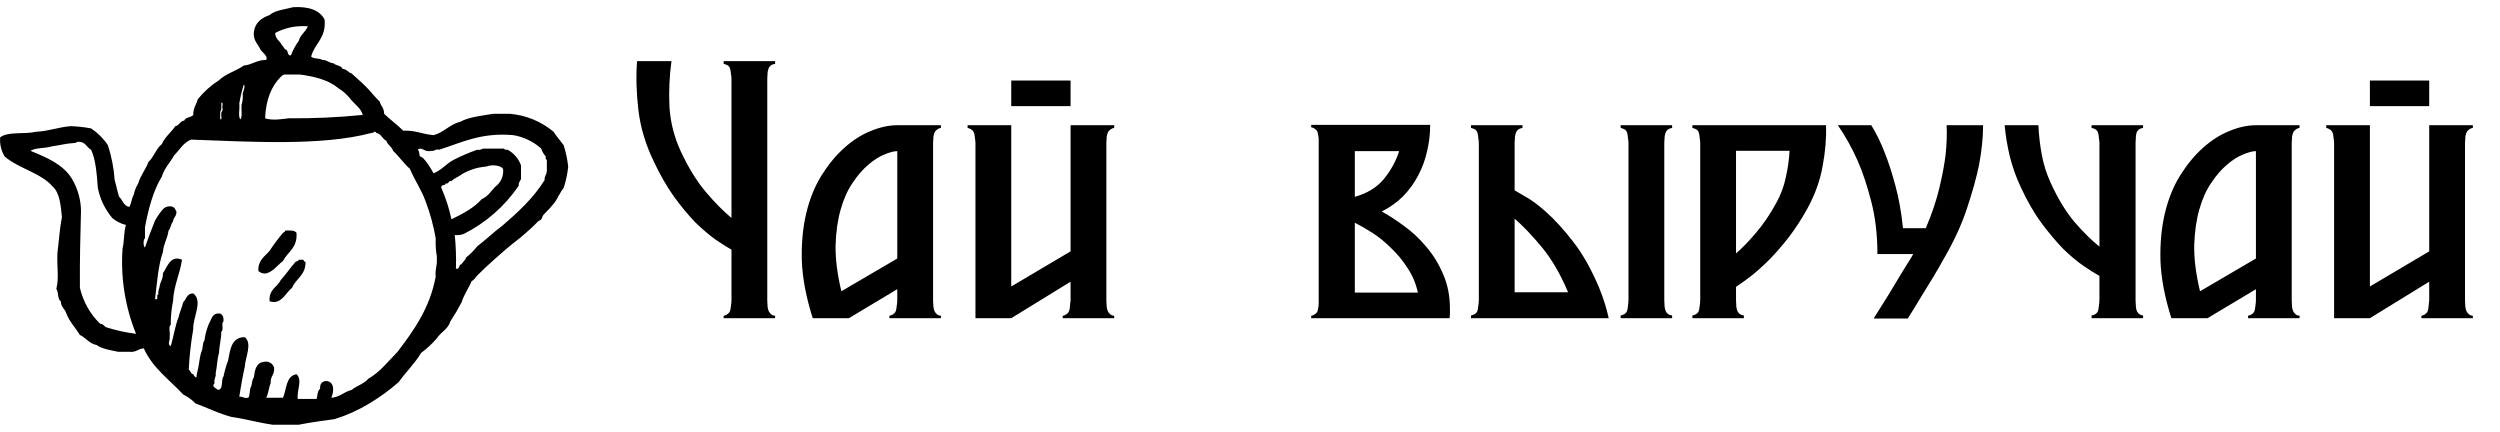 <svg width="220" height="38" viewBox="0 0 220 38"  xmlns="http://www.w3.org/2000/svg">
<path class="tea" d="M59.09 5.38C58.91 6.68 58.85 8.01 58.91 9.37C58.99 10.73 59.32 12.04 59.9 13.3C60.56 14.72 61.29 15.91 62.09 16.87C62.91 17.83 63.67 18.6 64.37 19.18V6.91C64.37 6.83 64.35 6.66 64.31 6.4C64.29 6.12 64.23 5.93 64.13 5.83C64.07 5.77 64.01 5.73 63.95 5.71C63.89 5.69 63.84 5.67 63.8 5.65C63.74 5.63 63.7 5.62 63.68 5.62V5.38H68.21V5.62C68.17 5.62 68.12 5.63 68.06 5.65C68.02 5.67 67.97 5.69 67.91 5.71C67.87 5.73 67.82 5.77 67.76 5.83C67.66 5.93 67.59 6.11 67.55 6.37C67.53 6.63 67.52 6.81 67.52 6.91V26.47C67.52 26.57 67.53 26.75 67.55 27.01C67.59 27.27 67.66 27.45 67.76 27.55C67.86 27.67 67.96 27.74 68.06 27.76C68.12 27.78 68.17 27.79 68.21 27.79V28H63.68V27.79C63.7 27.79 63.74 27.78 63.8 27.76C63.92 27.72 64.03 27.65 64.13 27.55C64.23 27.45 64.29 27.27 64.31 27.01C64.35 26.75 64.37 26.57 64.37 26.47V21.97C64.01 21.77 63.55 21.48 62.99 21.1C62.43 20.7 61.83 20.19 61.19 19.57C60.57 18.93 59.94 18.17 59.3 17.29C58.66 16.39 58.06 15.34 57.5 14.14C56.8 12.68 56.36 11.2 56.18 9.7C56 8.18 55.96 6.74 56.06 5.38H59.09ZM82.35 27.55C82.451 27.67 82.55 27.74 82.65 27.76C82.71 27.78 82.76 27.78 82.8 27.76V28H78.27V27.76C78.29 27.78 78.331 27.78 78.391 27.76C78.51 27.72 78.621 27.65 78.721 27.55C78.82 27.45 78.88 27.27 78.9 27.01C78.941 26.75 78.96 26.57 78.96 26.47V25.45L74.701 28H71.52C70.941 26.18 70.621 24.5 70.561 22.96C70.52 21.42 70.65 20.02 70.951 18.76C71.251 17.5 71.701 16.39 72.3 15.43C72.9 14.47 73.57 13.66 74.311 13C75.05 12.34 75.82 11.85 76.621 11.53C77.441 11.19 78.221 11.02 78.96 11.02H82.8V11.26C82.76 11.26 82.71 11.27 82.65 11.29C82.55 11.33 82.451 11.4 82.35 11.5C82.251 11.6 82.18 11.78 82.141 12.04C82.121 12.3 82.111 12.48 82.111 12.58V26.47C82.111 26.57 82.121 26.75 82.141 27.01C82.18 27.27 82.251 27.45 82.35 27.55ZM78.96 13.3C78.66 13.3 78.281 13.4 77.82 13.6C77.361 13.78 76.891 14.08 76.41 14.5C75.93 14.9 75.471 15.43 75.031 16.09C74.591 16.73 74.24 17.51 73.981 18.43C73.721 19.33 73.57 20.38 73.531 21.58C73.51 22.78 73.68 24.13 74.04 25.63L78.96 22.75V13.3ZM97.6 27.55C97.7 27.67 97.8 27.74 97.9 27.76C97.96 27.78 98.01 27.79 98.05 27.79V28H93.52V27.79C93.54 27.79 93.58 27.78 93.64 27.76C93.76 27.72 93.87 27.65 93.97 27.55C94.07 27.45 94.13 27.27 94.15 27.01C94.17 26.75 94.19 26.57 94.21 26.47V24.79L88.99 28H85.84V12.58C85.84 12.48 85.82 12.3 85.78 12.04C85.76 11.78 85.7 11.6 85.6 11.5C85.5 11.4 85.39 11.33 85.27 11.29C85.21 11.27 85.17 11.26 85.15 11.26V11.02H88.99V25.21L94.21 22.12V11.02H98.05V11.26C98.01 11.26 97.96 11.27 97.9 11.29C97.8 11.33 97.7 11.4 97.6 11.5C97.5 11.6 97.43 11.78 97.39 12.04C97.37 12.3 97.36 12.48 97.36 12.58V26.47C97.36 26.57 97.37 26.75 97.39 27.01C97.43 27.27 97.5 27.45 97.6 27.55ZM88.99 7.09H94.21V9.34H88.99V7.09ZM127.595 27.19C127.595 27.33 127.595 27.47 127.595 27.61C127.595 27.73 127.585 27.86 127.565 28H115.385V27.79C115.405 27.79 115.445 27.78 115.505 27.76C115.625 27.72 115.735 27.65 115.835 27.55C115.915 27.47 115.965 27.35 115.985 27.19C116.025 27.03 116.045 26.87 116.045 26.71V12.28C116.045 12.14 116.025 11.99 115.985 11.83C115.965 11.65 115.915 11.52 115.835 11.44C115.735 11.34 115.625 11.27 115.505 11.23C115.445 11.21 115.405 11.2 115.385 11.2V10.99H125.855C125.855 11.77 125.765 12.54 125.585 13.3C125.425 14.04 125.165 14.75 124.805 15.43C124.465 16.09 124.025 16.7 123.485 17.26C122.945 17.8 122.315 18.25 121.595 18.61C122.215 18.95 122.875 19.38 123.575 19.9C124.275 20.4 124.925 21.01 125.525 21.73C126.125 22.43 126.615 23.23 126.995 24.13C127.395 25.03 127.595 26.05 127.595 27.19ZM123.125 13.3H119.225V17.32C120.305 17.02 121.155 16.5 121.775 15.76C122.395 15 122.845 14.18 123.125 13.3ZM119.225 19.6V25.75H124.775C124.595 24.93 124.285 24.2 123.845 23.56C123.425 22.9 122.945 22.32 122.405 21.82C121.885 21.3 121.345 20.86 120.785 20.5C120.225 20.14 119.705 19.84 119.225 19.6ZM146.457 26.44C146.457 26.54 146.467 26.73 146.487 27.01C146.527 27.27 146.597 27.45 146.697 27.55C146.757 27.61 146.807 27.65 146.847 27.67C146.907 27.69 146.957 27.71 146.997 27.73C147.057 27.75 147.107 27.76 147.147 27.76V28H142.617V27.76C142.637 27.76 142.677 27.75 142.737 27.73C142.877 27.69 142.987 27.63 143.067 27.55C143.167 27.45 143.227 27.27 143.247 27.01C143.287 26.73 143.307 26.54 143.307 26.44V12.55C143.307 12.47 143.287 12.3 143.247 12.04C143.227 11.76 143.167 11.57 143.067 11.47C143.007 11.41 142.947 11.37 142.887 11.35C142.827 11.33 142.777 11.31 142.737 11.29C142.677 11.27 142.637 11.26 142.617 11.26V11.02H147.147V11.26C147.107 11.26 147.057 11.27 146.997 11.29C146.957 11.31 146.907 11.33 146.847 11.35C146.807 11.37 146.757 11.41 146.697 11.47C146.597 11.57 146.527 11.76 146.487 12.04C146.467 12.3 146.457 12.47 146.457 12.55V26.44ZM129.447 28V27.76C129.467 27.76 129.507 27.75 129.567 27.73C129.707 27.69 129.817 27.63 129.897 27.55C129.997 27.45 130.057 27.27 130.077 27.01C130.117 26.73 130.137 26.54 130.137 26.44V12.55C130.137 12.47 130.117 12.3 130.077 12.04C130.057 11.76 129.997 11.57 129.897 11.47C129.837 11.41 129.777 11.37 129.717 11.35C129.657 11.33 129.607 11.31 129.567 11.29C129.507 11.27 129.467 11.26 129.447 11.26V11.02H133.977V11.26C133.937 11.26 133.887 11.27 133.827 11.29C133.787 11.31 133.737 11.33 133.677 11.35C133.637 11.37 133.587 11.41 133.527 11.47C133.427 11.57 133.357 11.76 133.317 12.04C133.297 12.3 133.287 12.47 133.287 12.55V16.75C133.347 16.79 133.637 16.96 134.157 17.26C134.697 17.54 135.337 18.01 136.077 18.67C136.817 19.33 137.607 20.2 138.447 21.28C139.287 22.36 140.047 23.71 140.727 25.33C140.907 25.77 141.067 26.21 141.207 26.65C141.347 27.09 141.467 27.54 141.567 28H129.447ZM137.997 25.72C137.977 25.7 137.967 25.68 137.967 25.66C137.307 24.1 136.547 22.8 135.687 21.76C134.827 20.72 134.027 19.88 133.287 19.24V25.72H137.997ZM159.04 18.37C158.54 19.27 158.01 20.09 157.45 20.83C156.89 21.55 156.33 22.2 155.77 22.78C155.21 23.34 154.67 23.83 154.15 24.25C153.63 24.65 153.17 24.98 152.77 25.24V26.44C152.77 26.54 152.78 26.73 152.8 27.01C152.84 27.27 152.91 27.45 153.01 27.55C153.07 27.61 153.12 27.65 153.16 27.67C153.22 27.69 153.27 27.71 153.31 27.73C153.37 27.75 153.42 27.76 153.46 27.76V28H148.93V27.76C148.95 27.76 148.99 27.75 149.05 27.73C149.19 27.69 149.3 27.63 149.38 27.55C149.48 27.45 149.54 27.27 149.56 27.01C149.6 26.73 149.62 26.54 149.62 26.44V12.55C149.62 12.47 149.6 12.3 149.56 12.04C149.54 11.76 149.48 11.57 149.38 11.47C149.32 11.41 149.26 11.37 149.2 11.35C149.14 11.33 149.09 11.31 149.05 11.29C148.99 11.27 148.95 11.26 148.93 11.26V11.02H160.69C160.73 12.16 160.63 13.36 160.39 14.62C160.17 15.88 159.72 17.13 159.04 18.37ZM152.77 13.27V22.3C153.35 21.8 153.94 21.19 154.54 20.47C155.16 19.75 155.75 18.88 156.31 17.86C156.71 17.14 156.99 16.39 157.15 15.61C157.33 14.83 157.44 14.05 157.48 13.27H152.77ZM171.032 22.81C170.792 23.25 170.492 23.77 170.132 24.37C169.772 24.97 169.422 25.54 169.082 26.08C168.702 26.72 168.302 27.37 167.882 28.03H164.882C165.362 27.27 165.812 26.55 166.232 25.87C166.592 25.29 166.942 24.71 167.282 24.13C167.642 23.53 167.922 23.08 168.122 22.78C168.162 22.7 168.202 22.63 168.242 22.57C168.282 22.51 168.322 22.44 168.362 22.36H167.552H165.212C165.212 20.66 165.032 19.12 164.672 17.74C164.312 16.34 163.912 15.14 163.472 14.14C162.952 12.98 162.372 11.94 161.732 11.02H164.672C165.112 11.72 165.512 12.54 165.872 13.48C166.192 14.28 166.502 15.24 166.802 16.36C167.102 17.46 167.322 18.7 167.462 20.08H169.472C170.012 18.8 170.412 17.61 170.672 16.51C170.932 15.41 171.112 14.45 171.212 13.63C171.312 12.67 171.342 11.8 171.302 11.02H174.512C174.512 12.1 174.392 13.27 174.152 14.53C173.932 15.61 173.582 16.87 173.102 18.31C172.642 19.73 171.952 21.23 171.032 22.81ZM179.38 11.02C179.42 11.9 179.52 12.77 179.68 13.63C179.84 14.49 180.1 15.31 180.46 16.09C181.1 17.49 181.8 18.64 182.56 19.54C183.34 20.44 184.07 21.16 184.75 21.7V12.55C184.75 12.47 184.73 12.3 184.69 12.04C184.67 11.76 184.61 11.57 184.51 11.47C184.45 11.41 184.39 11.37 184.33 11.35C184.29 11.33 184.25 11.31 184.21 11.29C184.15 11.27 184.1 11.26 184.06 11.26V11.02H188.59V11.26C188.55 11.26 188.5 11.27 188.44 11.29C188.4 11.31 188.35 11.33 188.29 11.35C188.25 11.37 188.2 11.41 188.14 11.47C188.04 11.57 187.98 11.75 187.96 12.01C187.94 12.27 187.93 12.45 187.93 12.55V26.44C187.93 26.54 187.94 26.72 187.96 26.98C187.98 27.24 188.04 27.42 188.14 27.52C188.24 27.64 188.34 27.71 188.44 27.73C188.5 27.75 188.55 27.76 188.59 27.76V28H184.06V27.76C184.1 27.76 184.15 27.75 184.21 27.73C184.33 27.69 184.43 27.63 184.51 27.55C184.61 27.45 184.67 27.27 184.69 27.01C184.73 26.73 184.75 26.54 184.75 26.44V24.28C184.39 24.08 183.93 23.79 183.37 23.41C182.81 23.03 182.21 22.53 181.57 21.91C180.95 21.27 180.31 20.51 179.65 19.63C178.99 18.73 178.38 17.67 177.82 16.45C177.4 15.55 177.08 14.65 176.86 13.75C176.64 12.83 176.49 11.92 176.41 11.02H179.38ZM201.911 27.55C202.011 27.67 202.111 27.74 202.211 27.76C202.271 27.78 202.321 27.78 202.361 27.76V28H197.831V27.76C197.851 27.78 197.891 27.78 197.951 27.76C198.071 27.72 198.181 27.65 198.281 27.55C198.381 27.45 198.441 27.27 198.461 27.01C198.501 26.75 198.521 26.57 198.521 26.47V25.45L194.261 28H191.081C190.501 26.18 190.181 24.5 190.121 22.96C190.081 21.42 190.211 20.02 190.511 18.76C190.811 17.5 191.261 16.39 191.861 15.43C192.461 14.47 193.131 13.66 193.871 13C194.611 12.34 195.381 11.85 196.181 11.53C197.001 11.19 197.781 11.02 198.521 11.02H202.361V11.26C202.321 11.26 202.271 11.27 202.211 11.29C202.111 11.33 202.011 11.4 201.911 11.5C201.811 11.6 201.741 11.78 201.701 12.04C201.681 12.3 201.671 12.48 201.671 12.58V26.47C201.671 26.57 201.681 26.75 201.701 27.01C201.741 27.27 201.811 27.45 201.911 27.55ZM198.521 13.3C198.221 13.3 197.841 13.4 197.381 13.6C196.921 13.78 196.451 14.08 195.971 14.5C195.491 14.9 195.031 15.43 194.591 16.09C194.151 16.73 193.801 17.51 193.541 18.43C193.281 19.33 193.131 20.38 193.091 21.58C193.071 22.78 193.241 24.13 193.601 25.63L198.521 22.75V13.3ZM217.161 27.55C217.261 27.67 217.361 27.74 217.461 27.76C217.521 27.78 217.571 27.79 217.611 27.79V28H213.081V27.79C213.101 27.79 213.141 27.78 213.201 27.76C213.321 27.72 213.431 27.65 213.531 27.55C213.631 27.45 213.691 27.27 213.711 27.01C213.731 26.75 213.751 26.57 213.771 26.47V24.79L208.551 28H205.401V12.58C205.401 12.48 205.381 12.3 205.341 12.04C205.321 11.78 205.261 11.6 205.161 11.5C205.061 11.4 204.951 11.33 204.831 11.29C204.771 11.27 204.731 11.26 204.711 11.26V11.02H208.551V25.21L213.771 22.12V11.02H217.611V11.26C217.571 11.26 217.521 11.27 217.461 11.29C217.361 11.33 217.261 11.4 217.161 11.5C217.061 11.6 216.991 11.78 216.951 12.04C216.931 12.3 216.921 12.48 216.921 12.58V26.47C216.921 26.57 216.931 26.75 216.951 27.01C216.991 27.27 217.061 27.45 217.161 27.55ZM208.551 7.09H213.771V9.34H208.551V7.09Z" />
<path class="text" d="M24.019 37.379C22.752 37.199 21.633 36.868 20.364 36.688C19.217 36.386 18.266 35.889 17.203 35.502C16.889 35.178 16.521 34.91 16.116 34.71C14.911 33.413 13.432 32.389 12.658 30.66C12.144 30.673 11.982 31.038 11.374 30.956H10.385C9.71 30.809 8.983 30.711 8.51 30.363C7.844 30.238 7.569 29.724 7.029 29.475C6.643 28.84 6.13 28.331 5.843 27.598C5.734 27.181 5.354 27.032 5.349 26.511C5.038 26.328 5.178 25.694 4.954 25.425C5.21 24.459 4.995 23.514 5.053 22.264C5.188 21.213 5.252 20.091 5.448 19.102C5.347 18.05 5.253 16.992 4.656 16.435C3.59 15.195 1.64 14.841 0.409 13.768C0.103 13.264 -0.035 12.676 0.014 12.088C0.69 11.547 2.198 11.836 3.175 11.594C4.31 11.544 5.135 11.184 6.238 11.101C6.834 11.124 7.428 11.19 8.015 11.298C8.603 11.689 9.107 12.193 9.498 12.781C9.819 13.773 10.018 14.801 10.09 15.842C10.24 16.318 10.321 16.862 10.486 17.324C10.802 17.6 10.873 18.122 11.375 18.213C11.568 17.912 11.583 17.436 11.77 17.127C11.844 16.778 11.978 16.443 12.165 16.139C12.365 15.417 12.815 14.944 13.055 14.264C13.54 13.827 13.721 13.087 14.24 12.683C14.515 12.037 15.06 11.66 15.425 11.103C15.794 11.043 15.828 10.649 16.217 10.609C16.328 10.293 16.819 10.355 17.008 10.115C16.99 9.503 17.284 9.205 17.404 8.732C17.935 8.076 18.568 7.509 19.279 7.053C19.866 6.487 20.779 6.249 21.452 5.769C22.205 5.698 22.596 5.266 23.428 5.274C23.628 4.868 22.953 4.594 22.835 4.188C22.61 3.787 22.271 3.5 22.341 2.805C22.458 1.967 23.024 1.578 23.724 1.324C24.213 0.89 25.076 0.832 25.799 0.632C27.157 0.558 28.123 0.877 28.564 1.718C28.724 3.36 27.689 3.806 27.379 4.979C27.584 5.201 28.113 5.101 28.367 5.274C28.799 5.271 28.95 5.547 29.355 5.571C29.563 5.789 30.032 5.75 30.147 6.065C30.522 6.087 30.627 6.375 30.938 6.46C31.362 6.86 31.813 7.229 32.222 7.645C32.632 8.061 32.983 8.531 33.408 8.93C33.511 9.321 33.815 9.513 33.803 10.016C34.341 10.532 34.953 10.974 35.483 11.498C36.551 11.45 37.205 11.817 38.149 11.893C39.046 11.674 39.542 10.954 40.52 10.708C41.29 10.291 42.374 10.19 43.385 10.016H44.865C46.282 10.133 47.627 10.685 48.718 11.597C48.985 12.022 49.316 12.382 49.607 12.783C49.797 13.394 49.929 14.022 50.002 14.658C49.936 15.295 49.804 15.924 49.607 16.533C49.268 16.944 49.101 17.412 48.815 17.818C48.507 18.199 48.176 18.561 47.827 18.904C47.727 19.017 47.702 19.206 47.629 19.299C47.557 19.392 47.413 19.418 47.333 19.497C47.17 19.658 47.008 19.839 46.839 19.991C46.391 20.392 45.964 20.794 45.456 21.177C44.906 21.593 44.18 22.225 43.581 22.757C43.045 23.23 42.539 23.704 42 24.239C41.833 24.403 41.741 24.639 41.506 24.733C41.237 25.387 40.835 25.905 40.617 26.608C40.316 27.184 39.986 27.745 39.629 28.287C39.426 28.973 38.79 29.226 38.443 29.768C38.033 30.248 37.569 30.68 37.06 31.053C36.496 32.004 35.715 32.737 35.085 33.622C34.287 34.323 33.427 34.95 32.516 35.497C31.555 36.081 30.527 36.545 29.454 36.881C28.384 37.029 27.31 37.172 26.293 37.374L24.019 37.379ZM26.192 35.108H27.872C27.935 34.774 27.942 34.387 28.168 34.218C28.138 33.76 28.341 33.536 28.761 33.527C29.45 33.637 29.393 34.444 29.156 35.008C29.915 34.944 30.271 34.476 30.935 34.317C31.388 33.947 32.04 33.776 32.416 33.329C33.458 32.727 34.166 31.787 34.985 30.958C36.419 29.067 37.818 27.138 38.343 24.339C38.267 23.736 38.472 23.415 38.442 22.858V22.561C38.352 22.039 38.319 21.509 38.343 20.98C38.151 19.868 37.853 18.776 37.454 17.72C37.079 16.678 36.485 15.857 36.071 14.856C35.525 14.382 35.123 13.762 34.589 13.273C34.479 12.889 34.107 12.768 33.996 12.385C33.627 12.226 33.557 11.769 33.108 11.693C33.086 11.616 33.024 11.578 32.91 11.594C32.888 11.671 32.826 11.709 32.712 11.693C28.325 12.873 22.004 12.469 16.808 12.286C16.128 12.56 15.805 13.193 15.326 13.668C14.977 14.307 14.465 14.784 14.24 15.546C13.49 16.771 13.073 18.331 12.758 19.991V20.979C12.595 21.023 12.595 21.726 12.758 21.771C13.036 20.962 13.332 20.172 13.647 19.4C13.845 19.049 14.076 18.718 14.338 18.412C14.586 18.123 15.223 18.013 15.425 18.412C15.425 18.512 15.505 18.529 15.524 18.609C15.561 19.042 15.242 19.117 15.227 19.498C15.024 19.69 15.036 20.096 14.832 20.29C14.74 20.988 14.401 21.439 14.338 22.165C13.922 23.361 13.817 24.87 13.647 26.314C13.859 26.399 13.85 26.264 13.84 26.128C13.832 26.016 13.825 25.904 13.943 25.918C13.885 25.597 14.01 25.459 14.042 25.227C14.098 24.788 14.362 24.56 14.338 24.041C14.713 23.517 14.993 22.407 16.017 22.856C15.83 24.148 15.291 25.093 15.226 26.51C15.085 27.193 15.018 27.888 15.028 28.585C14.803 28.722 14.992 29.273 14.93 29.573C14.999 30.01 14.677 30.266 15.028 30.463C15.278 29.627 15.407 28.667 15.72 27.894C15.818 27.431 16.017 27.072 16.115 26.61C16.401 26.336 16.436 25.811 17.004 25.818C17.895 26.48 16.955 27.931 17.004 28.979C16.799 30.155 16.667 31.343 16.609 32.536C16.783 32.625 16.773 32.899 17.004 32.931C17.035 33.045 17.348 33.434 17.301 33.03C17.428 32.508 17.527 31.981 17.597 31.449C17.64 31.213 17.707 30.981 17.795 30.757C17.86 30.494 17.836 30.14 17.992 29.966C18.056 29.456 18.189 28.958 18.387 28.484C18.625 28.097 18.658 27.504 19.375 27.595C19.605 27.695 19.693 27.935 19.672 28.287C19.434 28.412 19.726 29.066 19.474 29.176C19.474 29.868 19.295 30.38 19.276 31.053C19.104 31.572 19.11 32.268 18.98 32.831C19.033 33.213 18.804 33.313 18.881 33.72C18.567 34.046 19.029 34.153 19.177 34.313C19.702 34.277 19.411 33.427 19.672 33.127C19.763 32.656 19.895 32.193 20.067 31.744C20.263 30.756 20.358 29.666 21.548 29.67C22.226 30.24 21.581 31.457 21.548 32.238C21.356 33.099 21.198 33.995 21.055 34.904C21.17 34.898 21.285 34.918 21.392 34.962C21.535 35.021 21.693 35.035 21.845 35.003C22.011 34.808 21.953 34.386 22.043 34.114C22.212 33.888 22.136 33.418 22.339 33.224C22.422 32.552 22.542 31.913 23.228 31.842C23.411 31.798 23.604 31.824 23.769 31.915C23.934 32.007 24.058 32.157 24.117 32.336C24.2 32.978 23.763 33.102 23.82 33.719C23.644 34.102 23.629 34.646 23.425 35.003H24.907C25.224 34.235 25.16 33.083 26.092 32.929C26.636 33.447 26.131 34.247 26.193 35.108H26.192ZM4.558 12.88C3.991 13.071 3.138 12.976 2.683 13.275C4.136 13.864 5.567 14.475 6.338 15.745C6.833 16.584 7.105 17.536 7.129 18.511C7.072 20.552 7.011 22.938 7.031 25.327C7.308 26.53 7.925 27.627 8.809 28.488C9.061 28.5 9.155 28.669 9.303 28.785C10.171 29.065 11.064 29.263 11.97 29.377C11.009 26.997 10.604 24.43 10.784 21.87C10.943 21.239 10.89 20.396 11.08 19.796C10.646 19.688 10.242 19.485 9.895 19.202C9.246 18.438 8.804 17.52 8.611 16.536C8.514 15.316 8.435 14.077 8.018 13.178C7.601 12.969 7.525 12.418 6.833 12.485C6.708 12.491 6.696 12.612 6.536 12.585C5.812 12.617 5.232 12.797 4.558 12.88H4.558ZM40.121 23.648C40.491 23.722 40.337 23.271 40.615 23.253C40.727 23.036 40.945 22.925 41.01 22.661C41.379 22.374 41.711 22.042 41.998 21.672C42.752 21.109 43.408 20.449 44.171 19.894C45.569 18.691 46.931 17.451 47.925 15.844C47.899 15.489 48.108 15.368 48.123 15.052V14.064C48.008 14.049 48.015 13.909 48.024 13.768C47.844 13.569 47.709 13.333 47.628 13.077C46.935 12.454 46.078 12.042 45.159 11.891C42.311 11.645 40.62 12.555 38.638 13.176C38.514 13.142 38.38 13.157 38.267 13.219C38.169 13.272 38.057 13.291 37.947 13.274C37.843 13.303 37.735 13.312 37.628 13.299C37.521 13.285 37.418 13.25 37.325 13.196C37.122 13.101 36.95 13.007 36.762 13.176C36.925 13.275 36.869 13.594 36.959 13.768C37.204 13.819 37.311 14.008 37.453 14.163C37.717 14.502 37.949 14.866 38.145 15.25C38.862 14.979 39.27 14.4 39.923 14.064C40.594 13.721 41.287 13.425 41.998 13.176C42.119 13.209 42.248 13.194 42.359 13.134C42.43 13.097 42.51 13.077 42.59 13.076H44.368C44.385 13.191 44.524 13.183 44.665 13.175C45.218 13.473 45.64 13.966 45.85 14.558V15.743C45.793 15.951 45.605 16.025 45.653 16.336C44.428 18.142 42.761 19.605 40.812 20.586C40.558 20.676 40.288 20.709 40.02 20.684C40.12 21.669 40.153 22.659 40.121 23.648ZM38.837 16.534C39.23 17.422 39.528 18.349 39.727 19.3C40.715 18.807 41.702 18.312 42.393 17.522C42.926 17.298 43.21 16.824 43.579 16.436C43.825 16.258 44.019 16.018 44.14 15.74C44.262 15.462 44.307 15.157 44.27 14.856C44.032 14.526 43.248 14.467 42.789 14.658C42.02 14.716 41.276 14.952 40.615 15.349C40.344 15.572 39.959 15.682 39.727 15.941C39.681 15.924 39.63 15.924 39.584 15.942C39.538 15.961 39.501 15.996 39.48 16.041C39.458 16.085 39.421 16.12 39.375 16.139C39.33 16.157 39.279 16.157 39.233 16.14C39.202 16.373 38.764 16.201 38.837 16.534ZM24.712 6.755C23.872 7.594 23.395 8.796 23.33 10.41C23.977 10.639 24.96 10.459 25.404 10.41C27.581 10.428 29.758 10.329 31.924 10.113C31.757 9.526 31.284 9.238 30.936 8.829C30.614 8.395 30.212 8.026 29.751 7.742C28.927 7.051 27.725 6.738 26.392 6.558H25.009C24.894 6.597 24.791 6.665 24.711 6.756L24.712 6.755ZM19.477 9.027V9.521C19.499 9.707 19.365 9.739 19.378 9.916V10.508C19.593 10.525 19.422 10.158 19.477 10.014C19.435 9.776 19.657 9.8 19.576 9.521C19.523 9.38 19.684 9.026 19.492 9.026L19.477 9.027ZM21.058 9.126C21.121 9.556 20.929 10.243 21.157 10.509C21.351 10.242 21.215 9.645 21.255 9.224C21.355 8.905 21.389 8.57 21.354 8.237C21.409 8.053 21.624 7.529 21.453 7.446C21.278 7.995 21.145 8.557 21.056 9.126L21.058 9.126ZM24.218 2.902C24.218 3.462 24.653 3.587 24.812 3.989C24.986 4.078 24.975 4.353 25.207 4.384C25.362 4.526 25.284 4.9 25.602 4.878C25.77 4.419 26.002 3.986 26.293 3.594C26.431 3.04 26.902 2.819 27.085 2.309C26.968 2.304 26.853 2.301 26.741 2.301C25.862 2.28 24.992 2.487 24.217 2.903L24.218 2.902ZM23.725 26.512C23.637 25.47 24.395 25.272 24.713 24.637C25.168 24.137 25.546 23.558 25.997 23.056C26.077 22.973 26.268 22.998 26.293 22.859H26.689C26.733 22.946 26.775 23.036 26.886 23.056C26.902 24.225 26.035 24.51 25.701 25.327C25.201 25.712 24.858 26.577 24.099 26.577C23.971 26.576 23.844 26.554 23.723 26.513L23.725 26.512ZM22.737 23.845C22.691 22.877 23.311 22.575 23.725 22.067C24.088 21.517 24.482 20.99 24.907 20.487C24.995 20.444 25.083 20.401 25.104 20.29C25.515 20.274 25.928 20.255 26.092 20.487C26.195 21.809 25.323 22.154 24.907 22.957C24.454 23.296 23.896 24.07 23.282 24.07C23.078 24.065 22.884 23.985 22.735 23.846L22.737 23.845Z"/>
</svg>
